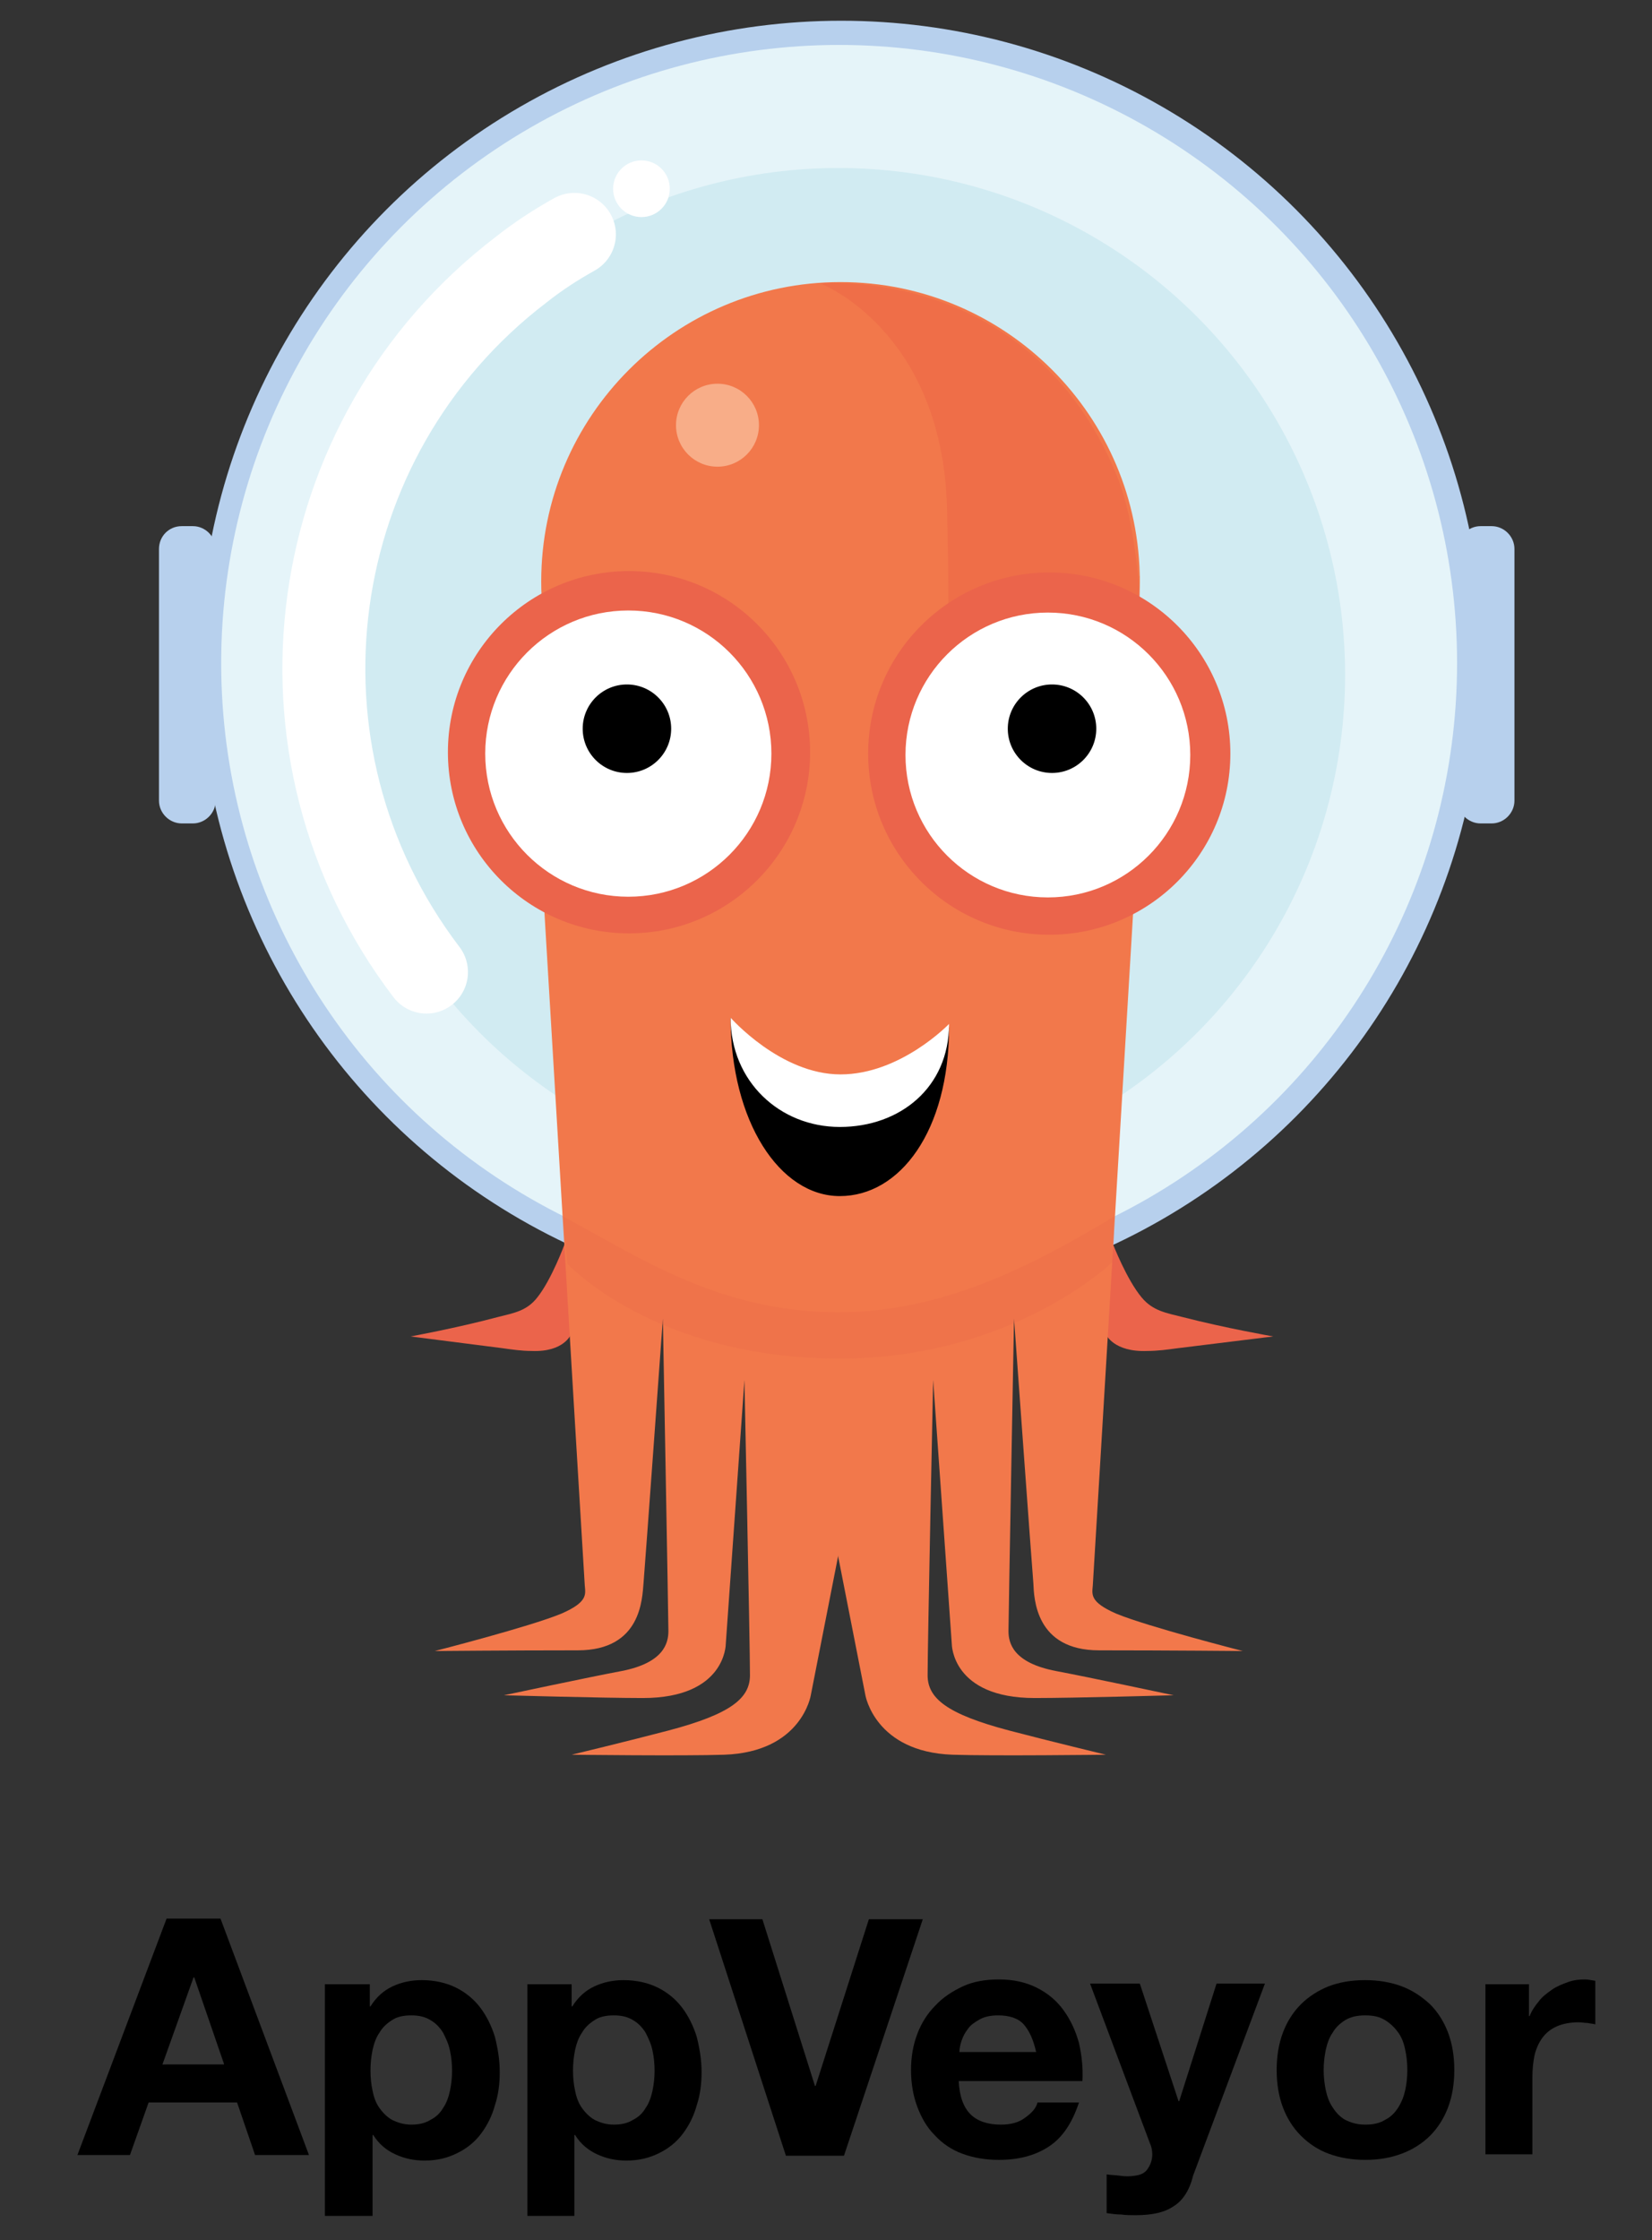 <?xml version="1.0" encoding="utf-8"?>
<!-- Generator: Adobe Illustrator 21.1.0, SVG Export Plug-In . SVG Version: 6.00 Build 0)  -->
<svg version="1.1" id="Layer_1" xmlns="http://www.w3.org/2000/svg" xmlns:xlink="http://www.w3.org/1999/xlink" x="0px" y="0px"
	 viewBox="0 0 239 324" style="enable-background:new 0 0 239 324;" xml:space="preserve">
<rect x="0" y="0" width="239" height="324" fill="#333333" stroke="none"/>
<style type="text/css">
	.st0{fill:#27AAE0;}
	.st1{fill:#375C92;}
	.st2{fill:#8DC53E;}
	.st3{fill:#34A474;}
	.st4{fill:#29B4E1;enable-background:new    ;}
	.st5{fill:#003399;enable-background:new    ;}
	.st6{fill:#96BACE;}
	.st7{enable-background:new    ;}
	.st8{fill:#003399;}
	.st9{fill:#6CB245;}
	.st10{fill:#7F8184;}
	.st11{fill:#EB644B;}
	.st12{fill:#B7D0ED;}
	.st13{fill:#E5F4F9;}
	.st14{fill:#D1EBF2;}
	.st15{fill:#F2784B;}
	.st16{clip-path:url(#SVGID_2_);}
	.st17{opacity:0.22;fill:#E64C3C;enable-background:new    ;}
	.st18{opacity:0.5;}
	.st19{fill:#FEE1C5;}
	.st20{fill:#FFFFFF;}
	.st21{fill:none;stroke:#FFFFFF;stroke-width:12;stroke-linecap:round;stroke-miterlimit:10;}
	.st22{opacity:0.25;fill:#EB644B;enable-background:new    ;}
</style>
<g id="Layer_2">
	<g id="Layer_1-2">
		<path class="st11" d="M81.7,179.9c0,0-1.9,5.2-4,7.8c-1.5,1.9-3.3,2.2-5.7,2.8c-6,1.6-12.6,2.8-12.6,2.8l13.3,1.7
			c1.4,0.2,2.8,0.4,4.2,0.4c4.7,0.2,5.7-2.4,5.7-2.4L81.7,179.9z"/>
		<path class="st11" d="M161,179.9c0,0,2,5.2,4.2,7.8c1.6,1.9,3.5,2.2,5.9,2.8c6.2,1.6,13.1,2.8,13.1,2.8l-13.8,1.7
			c-1.5,0.2-2.9,0.4-4.4,0.4c-4.9,0.2-6-2.4-6-2.4L161,179.9z"/>
		<circle class="st12" cx="121.7" cy="95.9" r="92.9"/>
		<circle class="st13" cx="121.4" cy="95.9" r="89.4"/>
		<circle class="st14" cx="121.3" cy="97.6" r="73.3"/>
		<g id="Body">
			<path class="st15" d="M78.7,130.9c0,0,5.8,97.1,5.9,98.4c0.1,1.3,0.5,2.4-3.4,4.1c-4.6,1.9-18.3,5.4-18.3,5.4s10.7-0.1,20.7-0.1
				c9.2,0,9.3-7.5,9.5-9.7c0.2-2.3,2.8-38.3,2.8-38.3s0.8,43.5,0.8,45.2c0,1.7-0.6,4.6-6.8,5.8c-4.3,0.8-17,3.5-17,3.5
				s14.4,0.4,20.1,0.4c12,0,12-7.8,12-7.8l2.7-38.2c0,0,0.8,38.3,0.8,42.7c0,3.3-2.7,5.6-11.8,8c-5.7,1.5-14,3.5-14,3.5
				s16.3,0.2,22.1,0c11.2-0.4,12.5-8.6,12.5-8.6l18.9-96.2L78.7,130.9z"/>
			<path class="st15" d="M164,130.9c0,0-5.8,97.1-5.9,98.4s-0.5,2.4,3.4,4.1c4.6,1.9,18.3,5.4,18.3,5.4s-10.7-0.1-20.8-0.1
				c-9.2,0-9.4-7.5-9.5-9.7c-0.2-2.3-2.8-38.3-2.8-38.3s-0.8,43.5-0.8,45.2c0,1.7,0.6,4.6,6.9,5.8c4.3,0.8,17,3.5,17,3.5
				s-14.4,0.4-20.1,0.4c-12,0-12-7.8-12-7.8l-2.7-38.2c0,0-0.8,38.3-0.8,42.7c0,3.3,2.7,5.6,11.8,8c5.7,1.5,14,3.5,14,3.5
				s-16.3,0.2-22.2,0c-11.2-0.4-12.6-8.6-12.6-8.6l-18.9-96.3L164,130.9z"/>
			<path class="st15" d="M164.9,84.1c0,23.9-19.4,43.3-43.3,43.3S78.3,108,78.3,84.1s19.4-43.3,43.3-43.3c0,0,0,0,0,0
				C145.5,40.8,164.9,60.2,164.9,84.1z"/>
			<g>
				<defs>
					<polyline id="SVGID_1_" points="164.9,83.3 160.1,199.8 82.8,199.8 78.5,83.3 					"/>
				</defs>
				<clipPath id="SVGID_2_">
					<use xlink:href="#SVGID_1_"  style="overflow:visible;"/>
				</clipPath>
				<g class="st16">
					<circle class="st15" cx="122" cy="106.8" r="76.5"/>
				</g>
			</g>
			<path class="st17" d="M163.6,131.1c0,0,5.1-45.1-2.1-62.5C148.9,38.2,118.7,41,118.7,41s17.5,6.7,18.3,32.2
				c0.5,17.9,0.1,44.6,0.1,44.6L163.6,131.1z"/>
		</g>
		<g id="Face">
			<g class="st18">
				<circle class="st19" cx="103.8" cy="61.5" r="6"/>
			</g>
			<path d="M137.3,148.6c0,15-7.1,24.4-15.8,24.4s-15.8-10.8-15.8-25.8c0,0,7.2,13.5,15.9,13.5S137.3,148.6,137.3,148.6z"/>
			<path class="st20" d="M137.3,148.1c0,9.2-7.1,14.9-15.8,14.9s-15.8-6.6-15.8-15.8c0,0,7.2,8.2,15.9,8.2S137.3,148.1,137.3,148.1z
				"/>
			<circle class="st11" cx="151.8" cy="109" r="26.2"/>
			<circle class="st11" cx="91" cy="108.8" r="26.2"/>
			<circle class="st20" cx="151.6" cy="109.2" r="20.6"/>
			<circle class="st20" cx="90.9" cy="109" r="20.7"/>
			<circle cx="90.7" cy="105.4" r="6.4"/>
			<circle cx="152.2" cy="105.4" r="6.4"/>
		</g>
		<path class="st12" d="M26.3,76.1h1.6c1.8,0,3.3,1.5,3.3,3.3v36.4c0,1.8-1.5,3.3-3.3,3.3h-1.6c-1.8,0-3.3-1.5-3.3-3.3V79.4
			C23,77.6,24.4,76.1,26.3,76.1z"/>
		<path class="st12" d="M214.2,76.1h1.6c1.8,0,3.3,1.5,3.3,3.3v36.4c0,1.8-1.5,3.3-3.3,3.3h-1.6c-1.8,0-3.3-1.5-3.3-3.3V79.4
			C210.9,77.6,212.4,76.1,214.2,76.1z"/>
		<circle class="st20" cx="92.8" cy="27.3" r="4.1"/>
		<path class="st21" d="M61.7,140.6C37.4,108.7,43.6,63.3,75.4,39c2.4-1.9,5-3.6,7.7-5.1"/>
		<path class="st22" d="M161,182.5c0,0,0.3-6.6,0.1-6.5c-11.6,7-24.8,13.9-40.1,13.8c-16.9-0.1-28.3-7.8-39.6-13.9l0.7,6.9
			c0,0,12.6,13.7,39.4,13.7C146.6,196.5,161,182.5,161,182.5z"/>
	</g>
</g>
<g>
	<path d="M31.9,277.5l12.8,34.2h-7.8l-2.6-7.6H21.5l-2.7,7.6h-7.6l12.9-34.2H31.9z M32.4,298.5L28.1,286H28l-4.5,12.6H32.4z"/>
	<path d="M53.5,287v3.2h0.1c0.8-1.3,1.9-2.3,3.2-2.9c1.3-0.6,2.7-0.9,4.2-0.9c1.9,0,3.6,0.4,5,1.1c1.4,0.7,2.6,1.7,3.5,2.9
		c0.9,1.2,1.6,2.6,2.1,4.2c0.4,1.6,0.7,3.3,0.7,5.1c0,1.7-0.2,3.3-0.7,4.8c-0.4,1.5-1.1,2.9-2,4.1c-0.9,1.2-2,2.1-3.4,2.8
		c-1.4,0.7-2.9,1.1-4.8,1.1c-1.5,0-2.9-0.3-4.2-0.9c-1.3-0.6-2.4-1.5-3.2-2.8h-0.1v11.7H47V287H53.5z M62.3,306.6
		c0.8-0.4,1.4-1,1.8-1.7c0.5-0.7,0.8-1.6,1-2.5c0.2-1,0.3-1.9,0.3-2.9c0-1-0.1-2-0.3-2.9c-0.2-1-0.6-1.8-1-2.6
		c-0.5-0.8-1.1-1.4-1.8-1.8c-0.8-0.5-1.7-0.7-2.8-0.7c-1.1,0-2.1,0.2-2.8,0.7c-0.8,0.5-1.4,1.1-1.8,1.8c-0.5,0.7-0.8,1.6-1,2.5
		c-0.2,1-0.3,1.9-0.3,3c0,1,0.1,2,0.3,2.9c0.2,1,0.5,1.8,1,2.5c0.5,0.7,1.1,1.3,1.8,1.7c0.8,0.4,1.7,0.7,2.8,0.7
		C60.6,307.3,61.5,307.1,62.3,306.6z"/>
	<path d="M82.7,287v3.2h0.1c0.8-1.3,1.9-2.3,3.2-2.9c1.3-0.6,2.7-0.9,4.2-0.9c1.9,0,3.6,0.4,5,1.1c1.4,0.7,2.6,1.7,3.5,2.9
		c0.9,1.2,1.6,2.6,2.1,4.2c0.4,1.6,0.7,3.3,0.7,5.1c0,1.7-0.2,3.3-0.7,4.8c-0.4,1.5-1.1,2.9-2,4.1c-0.9,1.2-2,2.1-3.4,2.8
		c-1.4,0.7-2.9,1.1-4.8,1.1c-1.5,0-2.9-0.3-4.2-0.9c-1.3-0.6-2.4-1.5-3.2-2.8h-0.1v11.7h-6.8V287H82.7z M91.6,306.6
		c0.8-0.4,1.4-1,1.8-1.7c0.5-0.7,0.8-1.6,1-2.5c0.2-1,0.3-1.9,0.3-2.9c0-1-0.1-2-0.3-2.9c-0.2-1-0.6-1.8-1-2.6
		c-0.5-0.8-1.1-1.4-1.8-1.8c-0.8-0.5-1.7-0.7-2.8-0.7c-1.1,0-2.1,0.2-2.8,0.7c-0.8,0.5-1.4,1.1-1.8,1.8c-0.5,0.7-0.8,1.6-1,2.5
		c-0.2,1-0.3,1.9-0.3,3c0,1,0.1,2,0.3,2.9c0.2,1,0.5,1.8,1,2.5c0.5,0.7,1.1,1.3,1.8,1.7c0.8,0.4,1.7,0.7,2.8,0.7
		C89.9,307.3,90.8,307.1,91.6,306.6z"/>
	<path d="M113.7,311.8l-11.1-34.2h7.7l7.6,24.1h0.1l7.7-24.1h7.8l-11.4,34.2H113.7z"/>
	<path d="M140.4,305.8c1,1,2.5,1.5,4.4,1.5c1.4,0,2.6-0.3,3.5-1c1-0.7,1.6-1.4,1.8-2.2h6c-1,3-2.4,5.1-4.4,6.4
		c-2,1.3-4.4,1.9-7.2,1.9c-1.9,0-3.7-0.3-5.3-0.9c-1.6-0.6-2.9-1.5-4-2.7c-1.1-1.1-1.9-2.5-2.5-4.1c-0.6-1.6-0.9-3.4-0.9-5.3
		c0-1.9,0.3-3.6,0.9-5.2c0.6-1.6,1.5-3,2.6-4.1c1.1-1.2,2.5-2.1,4-2.8c1.5-0.7,3.3-1,5.2-1c2.1,0,3.9,0.4,5.5,1.2
		c1.6,0.8,2.9,1.9,3.9,3.3c1,1.4,1.7,2.9,2.2,4.7c0.4,1.8,0.6,3.6,0.5,5.5h-17.9C138.8,303.2,139.4,304.8,140.4,305.8z M148.1,292.8
		c-0.8-0.9-2.1-1.3-3.7-1.3c-1.1,0-2,0.2-2.7,0.6c-0.7,0.4-1.3,0.8-1.7,1.4c-0.4,0.5-0.7,1.1-0.9,1.7c-0.2,0.6-0.3,1.2-0.3,1.6h11.1
		C149.5,295,148.9,293.7,148.1,292.8z"/>
	<path d="M169.8,319.1c-1.3,0.9-3.1,1.3-5.5,1.3c-0.7,0-1.4,0-2.1-0.1c-0.7,0-1.4-0.1-2.1-0.2v-5.6c0.6,0.1,1.3,0.1,2,0.2
		c0.7,0.1,1.3,0.1,2,0c0.9-0.1,1.6-0.4,2-1.1c0.4-0.6,0.6-1.3,0.6-2c0-0.5-0.1-1.1-0.3-1.5l-8.7-23.2h7.2l5.6,17h0.1l5.4-17h7
		l-10.4,27.8C172.1,316.8,171.1,318.3,169.8,319.1z"/>
	<path d="M185.6,294c0.6-1.6,1.5-3,2.6-4.1c1.1-1.1,2.5-2,4-2.6c1.6-0.6,3.3-0.9,5.3-0.9c1.9,0,3.7,0.3,5.3,0.9
		c1.6,0.6,2.9,1.5,4.1,2.6c1.1,1.1,2,2.5,2.6,4.1c0.6,1.6,0.9,3.4,0.9,5.4c0,2-0.3,3.8-0.9,5.4c-0.6,1.6-1.5,3-2.6,4.1
		c-1.1,1.1-2.5,2-4.1,2.6c-1.6,0.6-3.3,0.9-5.3,0.9c-1.9,0-3.7-0.3-5.3-0.9c-1.6-0.6-2.9-1.5-4-2.6c-1.1-1.1-2-2.5-2.6-4.1
		c-0.6-1.6-0.9-3.4-0.9-5.4C184.7,297.4,185,295.6,185.6,294z M191.8,302.3c0.2,0.9,0.5,1.8,1,2.5c0.5,0.8,1.1,1.4,1.8,1.8
		c0.8,0.4,1.7,0.7,2.9,0.7c1.2,0,2.1-0.2,2.9-0.7c0.8-0.4,1.4-1,1.9-1.8c0.5-0.8,0.8-1.6,1-2.5c0.2-0.9,0.3-1.9,0.3-2.9
		c0-1-0.1-2-0.3-2.9c-0.2-1-0.5-1.8-1-2.5c-0.5-0.7-1.1-1.3-1.9-1.8c-0.8-0.5-1.7-0.7-2.9-0.7c-1.1,0-2.1,0.2-2.9,0.7
		c-0.8,0.5-1.4,1.1-1.8,1.8c-0.5,0.7-0.8,1.6-1,2.5c-0.2,1-0.3,1.9-0.3,2.9C191.5,300.4,191.6,301.3,191.8,302.3z"/>
	<path d="M221.2,287v4.6h0.1c0.3-0.8,0.8-1.5,1.3-2.1c0.5-0.7,1.2-1.2,1.9-1.7c0.7-0.5,1.5-0.8,2.3-1.1s1.6-0.4,2.5-0.4
		c0.4,0,0.9,0.1,1.5,0.2v6.3c-0.3-0.1-0.7-0.1-1.1-0.2c-0.4,0-0.9-0.1-1.3-0.1c-1.2,0-2.3,0.2-3.2,0.6c-0.9,0.4-1.6,1-2.1,1.7
		c-0.5,0.7-0.9,1.6-1.1,2.5c-0.2,1-0.3,2-0.3,3.1v11.2h-6.8V287H221.2z"/>
</g>
</svg>
